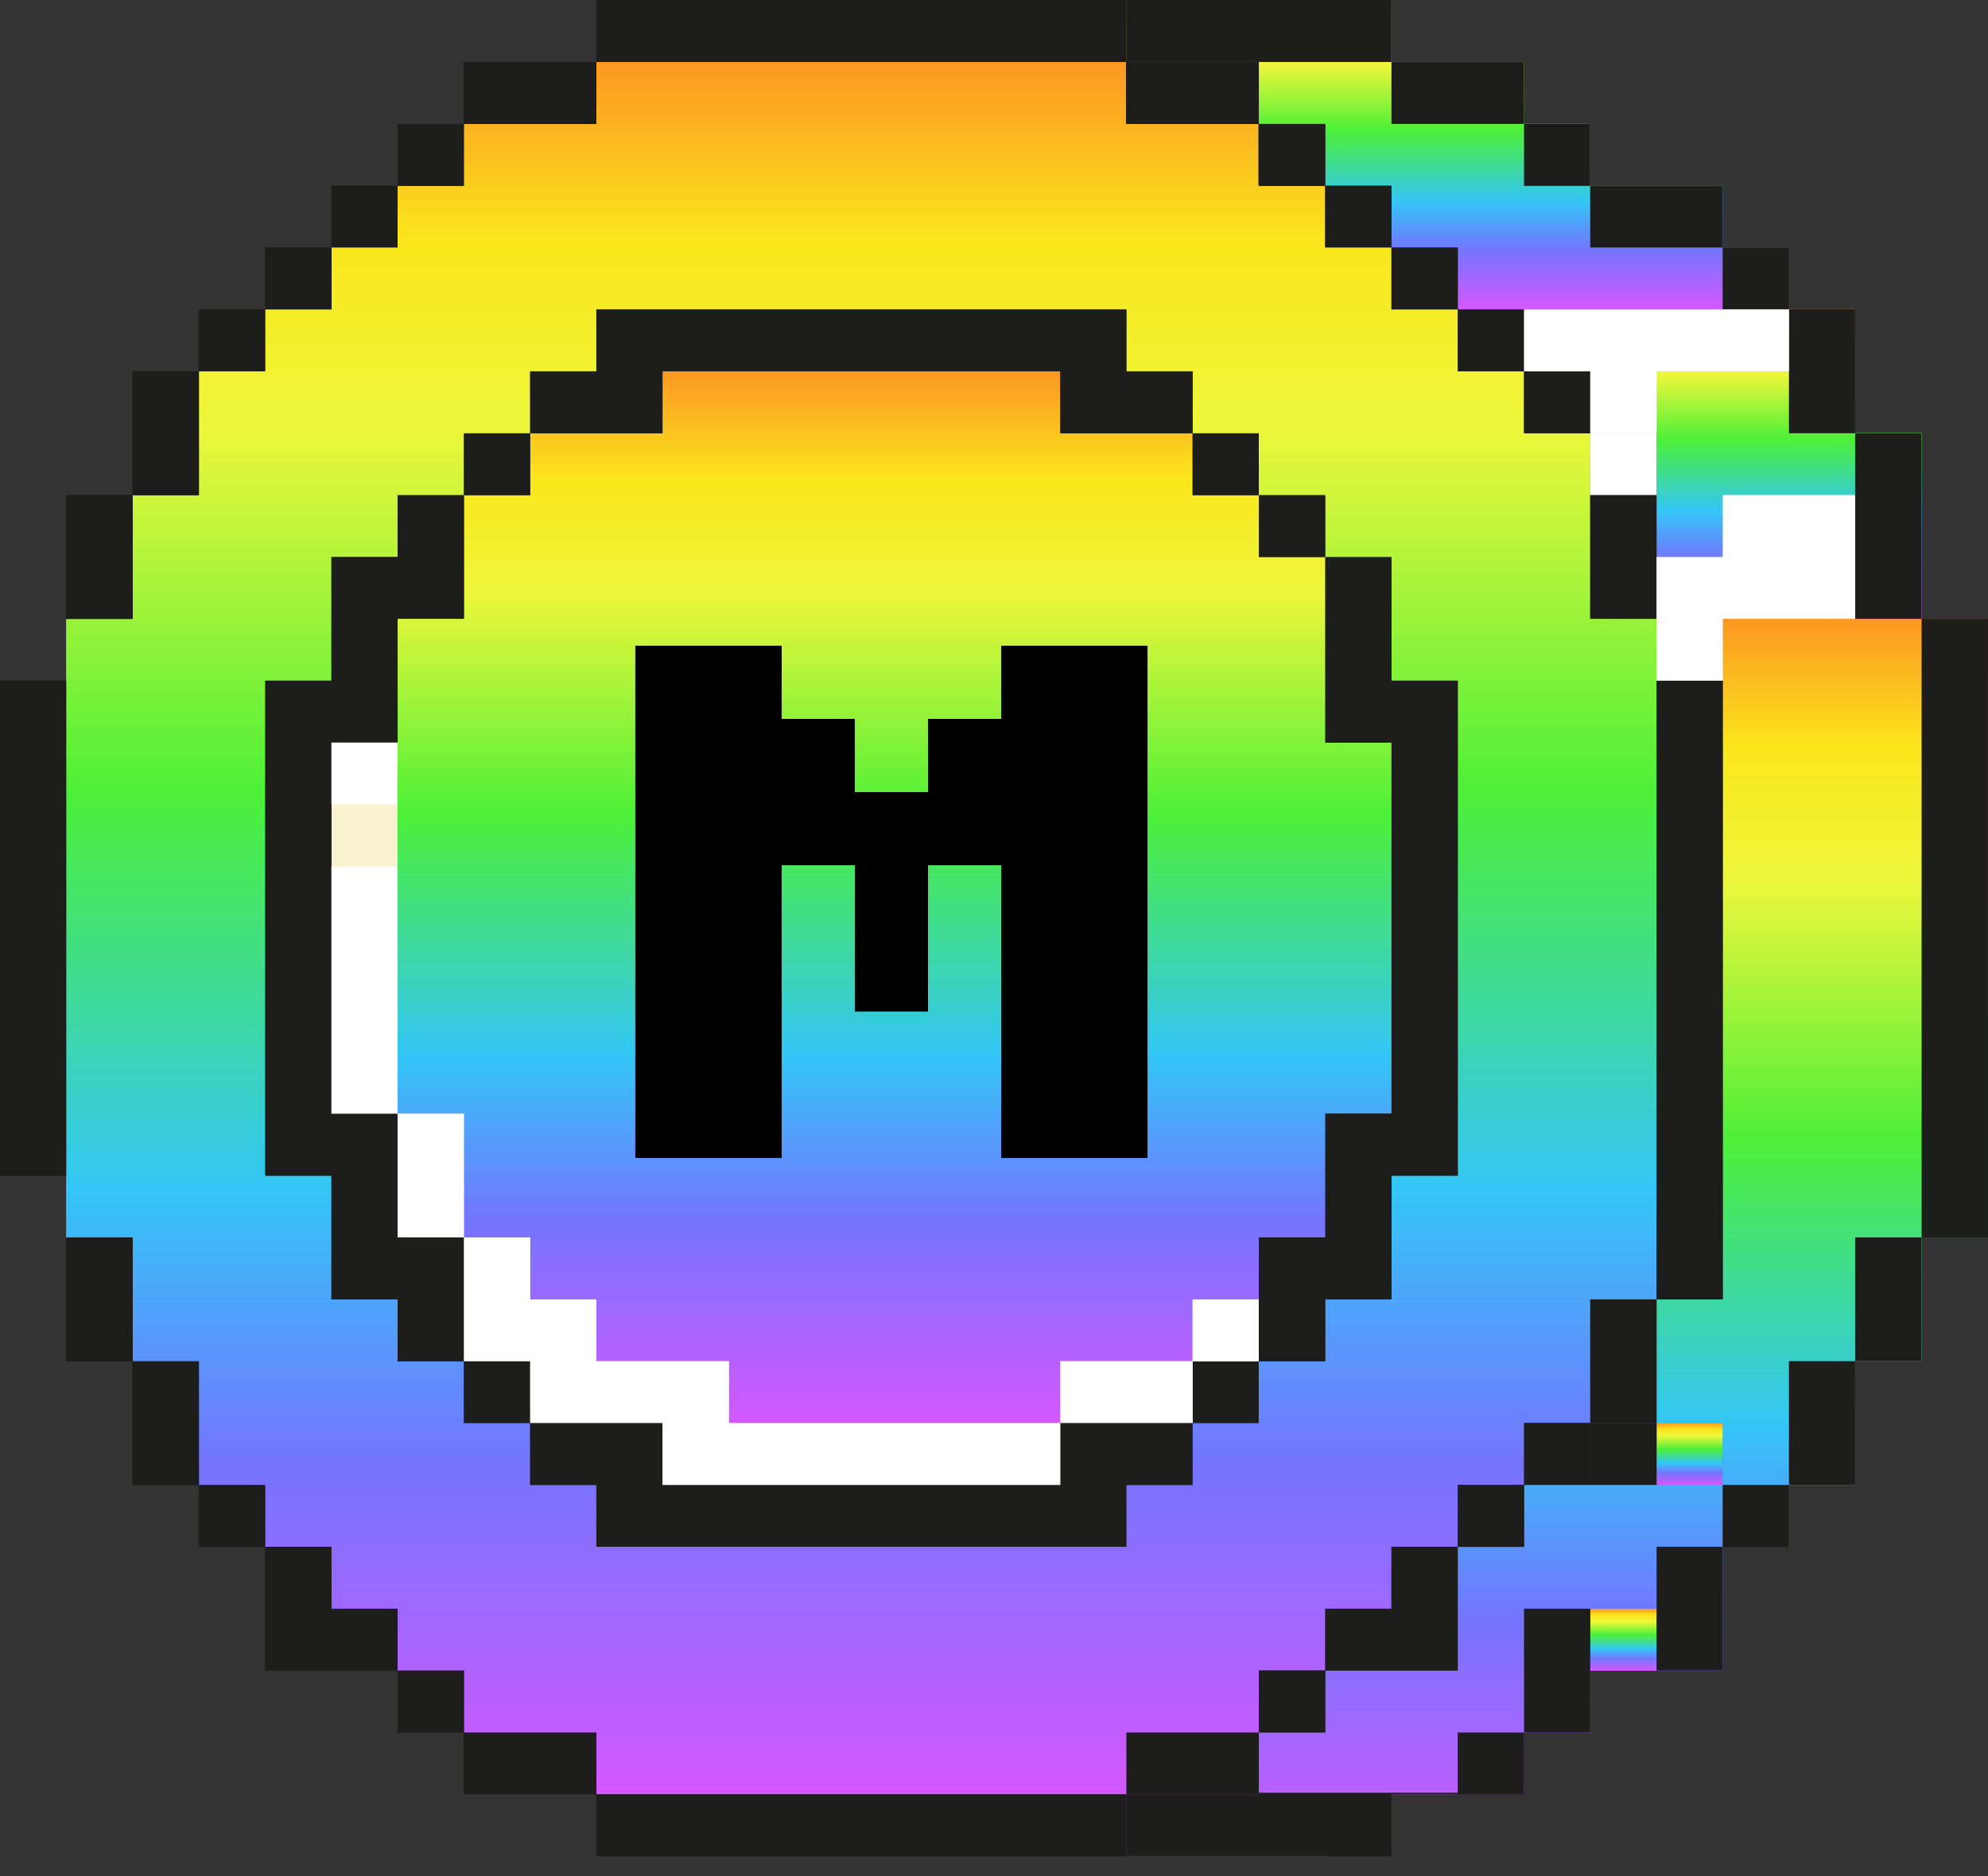 <svg width="71" height="67" viewBox="0 0 71 67" fill="none" xmlns="http://www.w3.org/2000/svg">
<rect x="0" y="0" width="71" height="67" fill="#333333" stroke="none"/>
<path d="M59.164 57.45H56.793V59.663H59.164V57.45Z" fill="url(#paint0_linear_6224_7549)"/>
<path d="M61.528 50.816H59.164V53.03H61.528V50.816Z" fill="url(#paint1_linear_6224_7549)"/>
<path d="M14.2 28.726H11.836V30.939H14.2V28.726Z" fill="#FAF1CE"/>
<path d="M68.627 22.099H66.256H63.892H61.528V24.305V26.518V28.725V30.938V33.145V35.358V37.558V39.771V41.984V44.191V46.404H59.164V48.611V50.817H61.528V53.03H59.164V50.817H56.793V53.03H54.429V55.237H52.065V57.45V59.657H49.694H47.33V61.87H44.959V64.076H42.595H40.23V66.283H42.595H44.959H47.33H49.694V64.076H52.065H54.429V61.87H56.793V59.657V57.45H59.164V59.657H61.528V57.45V55.237H63.892V53.03H66.256V50.817V48.611H68.627V46.404V44.191H70.998V41.984V39.771V37.558V35.358V33.145V30.938V28.725V26.518V24.305V22.099H68.627Z" fill="url(#paint2_linear_6224_7549)"/>
<path d="M44.959 64.023V64.076H40.23V66.283H49.694V64.076H54.429V64.023H44.959Z" fill="#1D1D1B"/>
<path d="M59.164 15.473H56.793V17.686H59.164V15.473Z" fill="white"/>
<path d="M56.79 22.098V15.472H54.425V13.259H52.061V11.046H49.691V8.839H47.326V6.633H44.936V4.426H40.208V2.213H21.294V4.426H16.566V6.633H14.195V8.839H11.831V11.046H9.473V13.259H7.109V17.692H4.738V22.112H2.367V44.204H4.738V48.623H7.109V53.043H9.473V55.25H11.837V57.463H14.201V59.669H16.572V61.883H21.3V64.089H40.234V61.883H44.962V59.656H47.333V57.45H49.697V55.237H52.068V53.03H54.432V50.817H56.796V46.404H59.167V22.105L56.79 22.098ZM11.831 24.305V19.892H14.195V17.692H16.566V15.485H18.93V13.272H21.294V11.059H40.227V13.272H42.591V15.485H44.956V17.692H47.326V19.905H49.691V24.318H52.061V41.99H49.691V46.41H47.326V48.617H44.936V50.823H42.572V53.037H40.208V55.243H21.294V53.037H18.93V50.823H16.566V48.617H14.195V46.41H11.831V41.99H9.473V24.305H11.831Z" fill="url(#paint3_linear_6224_7549)"/>
<path d="M16.57 22.098H14.199V24.305V26.518V28.725V30.938V33.144V35.358V37.557V39.771H16.57V41.984V44.19H18.934V46.404H21.298V48.61H23.663H26.033V50.817H28.404H30.762H33.133H35.497H37.867V48.61H40.232H42.596V46.404H44.96V44.19H47.331V41.984V39.771H49.695V37.557V35.358V33.144V30.938V28.725V26.518H47.331V24.305V22.098V19.892H44.96V17.678H42.596V15.472H40.232H37.867V13.259H35.497H33.133H30.762H28.404H26.033H23.663V15.472H21.298H18.934V17.678H16.57V19.892V22.098Z" fill="url(#paint4_linear_6224_7549)"/>
<path d="M66.257 15.472V13.259V11.046H63.892V13.259H61.528H59.164V15.472V17.679V19.892H61.528V17.679H63.892H66.257V19.892V22.099H68.627V19.892V17.679V15.472H66.257Z" fill="url(#paint5_linear_6224_7549)"/>
<path d="M61.528 8.839V6.633H59.164H56.793V4.426H54.429V2.213H52.065H49.694V0H47.33H44.959H42.595H40.23V2.213H42.595H44.959V4.426H47.33V6.633H49.694V8.839H52.065V11.046H54.429H56.793H59.164H61.528H63.892V8.839H61.528Z" fill="url(#paint6_linear_6224_7549)"/>
<path d="M66.257 15.472V13.259V11.046H63.892V13.259H61.528H59.164V15.472V17.679V19.892H61.528V17.679H63.892H66.257V19.892V22.099H68.627V19.892V17.679V15.472H66.257Z" fill="url(#paint7_linear_6224_7549)"/>
<path d="M66.255 15.472V13.259V11.046H63.891V13.259V15.472H66.255V17.679V19.892V22.099H68.626V19.892V17.679V15.472H66.255Z" fill="#1D1D1B"/>
<path d="M56.794 4.426H54.43V6.639H56.794V4.426Z" fill="#1D1D1B"/>
<path d="M56.793 8.839H59.164H61.528V6.633H59.164H56.793V8.839Z" fill="#1D1D1B"/>
<path d="M52.066 4.426H54.43V2.213H52.066H49.695V4.426H52.066Z" fill="#1D1D1B"/>
<path d="M63.894 8.84H61.523V11.053H63.894V8.84Z" fill="#1D1D1B"/>
<path d="M42.595 2.213H44.959H47.33H49.694V0H47.33H44.959H42.595H40.23V2.213H42.595Z" fill="#1D1D1B"/>
<path d="M59.164 50.816H56.793V53.03H59.164V50.816Z" fill="#1D1D1B"/>
<path d="M68.629 22.099H66.258H68.629V24.305V26.518V28.725V30.938V33.145V35.358V37.558V39.771V41.984V44.191H70.999V41.984V39.771V37.558V35.358V33.145V30.938V28.725V26.518V24.305V22.099H68.629Z" fill="#1D1D1B"/>
<path d="M59.164 55.237V57.45V59.657H61.528V57.45V55.237H59.164Z" fill="#1D1D1B"/>
<path d="M63.894 53.03H61.523V55.243H63.894V53.03Z" fill="#1D1D1B"/>
<path d="M66.255 44.19V46.404V48.61H63.891V50.817V53.03H66.255V50.817V48.61H68.626V46.404V44.19H66.255Z" fill="#1D1D1B"/>
<path d="M49.692 64.076H47.328V66.283H49.692V64.076Z" fill="#1D1D1B"/>
<path d="M56.794 59.657V57.45H54.43V59.657V61.87H56.794V59.657Z" fill="#1D1D1B"/>
<path d="M54.433 61.87H52.062V64.083H54.433V61.87Z" fill="#1D1D1B"/>
<path d="M40.23 61.87V64.077H37.866H35.495H33.131H30.76H28.403H26.032H23.661H21.297V66.283H23.661H26.032H28.403H30.76H33.131H35.495H37.866H40.23V64.077H42.594H44.959V61.87H42.594H40.23Z" fill="#1D1D1B"/>
<path d="M47.332 59.656H44.961V61.869H47.332V59.656Z" fill="#1D1D1B"/>
<path d="M49.692 57.45H47.328V59.657H49.692H52.063V57.45V55.237H49.692V57.45Z" fill="#1D1D1B"/>
<path d="M54.433 53.03H52.062V55.243H54.433V53.03Z" fill="#1D1D1B"/>
<path d="M56.794 50.816H54.43V53.03H56.794V50.816Z" fill="#1D1D1B"/>
<path d="M56.793 48.61V50.816H59.164V48.61V46.403H56.793V48.61Z" fill="#1D1D1B"/>
<path d="M59.164 24.305V26.518V28.724V30.938V33.144V35.357V37.557V39.77V41.984V44.19V46.403H61.528V44.19V41.984V39.77V37.557V35.357V33.144V30.938V28.724V26.518V24.305H59.164Z" fill="#1D1D1B"/>
<path d="M56.793 19.893V22.099H59.164V19.893V17.68H56.793V19.893Z" fill="#1D1D1B"/>
<path d="M56.794 13.259H54.43V15.472H56.794V13.259Z" fill="#1D1D1B"/>
<path d="M44.954 48.61H42.59V50.817H44.954V48.61Z" fill="#1D1D1B"/>
<path d="M47.332 24.305V26.518H49.696V28.724V30.938V33.144V35.357V37.557V39.771H47.332V41.984V44.19H44.961V46.403V48.61H47.332V46.403H49.696V44.19V41.984H52.067V39.771V37.557V35.357V33.144V30.938V28.724V26.518V24.305H49.696V22.098V19.892H47.332V22.098V24.305Z" fill="#1D1D1B"/>
<path d="M47.332 17.68H44.961V19.893H47.332V17.68Z" fill="#1D1D1B"/>
<path d="M44.954 15.473H42.59V17.686H44.954V15.473Z" fill="#1D1D1B"/>
<path d="M54.433 11.046H52.062V13.259H54.433V11.046Z" fill="#1D1D1B"/>
<path d="M52.066 8.84H49.695V11.053H52.066V8.84Z" fill="#1D1D1B"/>
<path d="M49.692 6.633H47.328V8.839H49.692V6.633Z" fill="#1D1D1B"/>
<path d="M47.332 4.426H44.961V6.639H47.332V4.426Z" fill="#1D1D1B"/>
<path d="M40.23 4.426H42.595H44.959V2.213H42.595H40.23V4.426Z" fill="#1D1D1B"/>
<path d="M18.934 61.87H16.57V64.077H18.934H21.299V61.87H18.934Z" fill="#1D1D1B"/>
<path d="M16.57 59.656H14.199V61.869H16.57V59.656Z" fill="#1D1D1B"/>
<path d="M11.837 57.45V55.237H9.473V57.45V59.657H11.837H14.201V57.45H11.837Z" fill="#1D1D1B"/>
<path d="M9.47 53.03H7.105V55.243H9.47V53.03Z" fill="#1D1D1B"/>
<path d="M23.662 55.236H26.033H28.404H30.761H33.132H35.496H37.867H40.231V53.03H42.595V50.816H40.231H37.867V53.03H35.496H33.132H30.761H28.404H26.033H23.662V50.816H21.298H18.934V53.03H21.298V55.236H23.662Z" fill="#1D1D1B"/>
<path d="M18.934 48.61H16.57V50.817H18.934V48.61Z" fill="#1D1D1B"/>
<path d="M7.105 48.61H4.734V50.817V53.03H7.105V50.817V48.61Z" fill="#1D1D1B"/>
<path d="M4.738 44.19H2.367V46.404V48.61H4.738V46.404V44.19Z" fill="#1D1D1B"/>
<path d="M2.364 39.77V37.557V35.357V33.144V30.938V28.724V26.518V24.305H0V26.518V28.724V30.938V33.144V35.357V37.557V39.77V41.984H2.364V39.77Z" fill="#1D1D1B"/>
<path d="M16.572 44.191H14.201V41.985V39.772H11.837V37.559V35.359V33.145V30.939V28.726V26.519H14.201V24.306V22.099H16.572V19.893V17.68H14.201V19.893H11.837V22.099V24.306H9.473V26.519V28.726V30.939V33.145V35.359V37.559V39.772V41.985H11.837V44.191V46.405H14.201V48.611H16.572V46.405V44.191Z" fill="#1D1D1B"/>
<path d="M4.738 19.893V17.68H2.367V19.893V22.099H4.738V19.893Z" fill="#1D1D1B"/>
<path d="M18.934 15.473H16.57V17.686H18.934V15.473Z" fill="#1D1D1B"/>
<path d="M7.105 15.472V13.259H4.734V15.472V17.678H7.105V15.472Z" fill="#1D1D1B"/>
<path d="M23.662 15.472V13.259H26.033H28.404H30.761H33.132H35.496H37.867V15.472H40.231H42.595V13.259H40.231V11.046H37.867H35.496H33.132H30.761H28.404H26.033H23.662H21.298V13.259H18.934V15.472H21.298H23.662Z" fill="#1D1D1B"/>
<path d="M9.47 11.046H7.105V13.259H9.47V11.046Z" fill="#1D1D1B"/>
<path d="M11.843 8.84H9.473V11.053H11.843V8.84Z" fill="#1D1D1B"/>
<path d="M14.2 6.633H11.836V8.839H14.2V6.633Z" fill="#1D1D1B"/>
<path d="M16.57 4.426H14.199V6.639H16.57V4.426Z" fill="#1D1D1B"/>
<path d="M21.299 4.426V2.213H18.934H16.57V4.426H18.934H21.299Z" fill="#1D1D1B"/>
<path d="M26.032 2.213H28.403H30.76H33.131H35.495H37.866H40.23V0H37.866H35.495H33.131H30.76H28.403H26.032H23.661H21.297V2.213H23.661H26.032Z" fill="#1D1D1B"/>
<path d="M63.892 17.68H61.528V19.893H59.164V22.099V24.306H61.528V22.099H63.892H66.257V19.893V17.68H63.892Z" fill="white"/>
<path d="M61.529 11.046H59.165H56.794H54.43V13.259H56.794V15.472H59.165V13.259H61.529H63.893V11.046H61.529Z" fill="white"/>
<path d="M33.133 50.817H30.762H28.404H26.034V48.61H23.663H21.299V46.404H18.934V44.19H16.57V46.404V48.61H18.934V50.817H21.299H23.663V53.03H26.034H28.404H30.762H33.133H35.497H37.868V50.817H35.497H33.133Z" fill="white"/>
<path d="M37.867 48.61V50.817H40.231H42.596V48.61H40.231H37.867Z" fill="white"/>
<path d="M44.954 46.404H42.59V48.617H44.954V46.404Z" fill="white"/>
<path d="M16.57 39.772H14.199V41.985V44.191H16.57V41.985V39.772Z" fill="white"/>
<path d="M14.2 35.357V33.144V30.938H11.836V33.144V35.357V37.557V39.77H14.2V37.557V35.357Z" fill="white"/>
<path d="M14.2 26.519H11.836V28.732H14.2V26.519Z" fill="white"/>
<path d="M59.164 57.45H56.793V59.663H59.164V57.45Z" fill="url(#paint8_linear_6224_7549)"/>
<path d="M61.528 50.816H59.164V53.03H61.528V50.816Z" fill="url(#paint9_linear_6224_7549)"/>
<path d="M14.2 28.726H11.836V30.939H14.2V28.726Z" fill="#FAF1CE"/>
<path d="M68.627 22.099H66.256H63.892H61.528V24.305V26.518V28.725V30.938V33.145V35.358V37.558V39.771V41.984V44.191V46.404H59.164V48.611V50.817H61.528V53.03H59.164V50.817H56.793V53.03H54.429V55.237H52.065V57.45V59.657H49.694H47.33V61.87H44.959V64.076H42.595H40.23V66.283H42.595H44.959H47.33H49.694V64.076H52.065H54.429V61.87H56.793V59.657V57.45H59.164V59.657H61.528V57.45V55.237H63.892V53.03H66.256V50.817V48.611H68.627V46.404V44.191H70.998V41.984V39.771V37.558V35.358V33.145V30.938V28.725V26.518V24.305V22.099H68.627Z" fill="url(#paint10_linear_6224_7549)"/>
<path d="M44.959 64.023V64.076H40.23V66.283H49.694V64.076H54.429V64.023H44.959Z" fill="#1D1D1B"/>
<path d="M59.164 15.473H56.793V17.686H59.164V15.473Z" fill="white"/>
<path d="M56.79 22.098V15.472H54.425V13.259H52.061V11.046H49.691V8.839H47.326V6.633H44.936V4.426H40.208V2.213H21.294V4.426H16.566V6.633H14.195V8.839H11.831V11.046H9.473V13.259H7.109V17.692H4.738V22.112H2.367V44.204H4.738V48.623H7.109V53.043H9.473V55.25H11.837V57.463H14.201V59.669H16.572V61.883H21.3V64.089H40.234V61.883H44.962V59.656H47.333V57.45H49.697V55.237H52.068V53.03H54.432V50.817H56.796V46.404H59.167V22.105L56.79 22.098ZM11.831 24.305V19.892H14.195V17.692H16.566V15.485H18.93V13.272H21.294V11.059H40.227V13.272H42.591V15.485H44.956V17.692H47.326V19.905H49.691V24.318H52.061V41.99H49.691V46.41H47.326V48.617H44.936V50.823H42.572V53.037H40.208V55.243H21.294V53.037H18.93V50.823H16.566V48.617H14.195V46.41H11.831V41.99H9.473V24.305H11.831Z" fill="url(#paint11_linear_6224_7549)"/>
<path d="M16.57 22.098H14.199V24.305V26.518V28.725V30.938V33.144V35.358V37.557V39.771H16.57V41.984V44.19H18.934V46.404H21.298V48.61H23.663H26.033V50.817H28.404H30.762H33.133H35.497H37.867V48.61H40.232H42.596V46.404H44.96V44.19H47.331V41.984V39.771H49.695V37.557V35.358V33.144V30.938V28.725V26.518H47.331V24.305V22.098V19.892H44.96V17.678H42.596V15.472H40.232H37.867V13.259H35.497H33.133H30.762H28.404H26.033H23.663V15.472H21.298H18.934V17.678H16.57V19.892V22.098Z" fill="url(#paint12_linear_6224_7549)"/>
<path d="M66.257 15.472V13.259V11.046H63.892V13.259H61.528H59.164V15.472V17.679V19.892H61.528V17.679H63.892H66.257V19.892V22.099H68.627V19.892V17.679V15.472H66.257Z" fill="url(#paint13_linear_6224_7549)"/>
<path d="M61.528 8.839V6.633H59.164H56.793V4.426H54.429V2.213H52.065H49.694V0H47.33H44.959H42.595H40.23V2.213H42.595H44.959V4.426H47.33V6.633H49.694V8.839H52.065V11.046H54.429H56.793H59.164H61.528H63.892V8.839H61.528Z" fill="url(#paint14_linear_6224_7549)"/>
<path d="M66.257 15.472V13.259V11.046H63.892V13.259H61.528H59.164V15.472V17.679V19.892H61.528V17.679H63.892H66.257V19.892V22.099H68.627V19.892V17.679V15.472H66.257Z" fill="url(#paint15_linear_6224_7549)"/>
<path d="M66.255 15.472V13.259V11.046H63.891V13.259V15.472H66.255V17.679V19.892V22.099H68.626V19.892V17.679V15.472H66.255Z" fill="#1D1D1B"/>
<path d="M56.794 4.426H54.43V6.639H56.794V4.426Z" fill="#1D1D1B"/>
<path d="M56.793 8.839H59.164H61.528V6.633H59.164H56.793V8.839Z" fill="#1D1D1B"/>
<path d="M52.066 4.426H54.43V2.213H52.066H49.695V4.426H52.066Z" fill="#1D1D1B"/>
<path d="M63.894 8.84H61.523V11.053H63.894V8.84Z" fill="#1D1D1B"/>
<path d="M42.595 2.213H44.959H47.33H49.694V0H47.33H44.959H42.595H40.23V2.213H42.595Z" fill="#1D1D1B"/>
<path d="M59.164 50.816H56.793V53.03H59.164V50.816Z" fill="#1D1D1B"/>
<path d="M68.629 22.099H66.258H68.629V24.305V26.518V28.725V30.938V33.145V35.358V37.558V39.771V41.984V44.191H70.999V41.984V39.771V37.558V35.358V33.145V30.938V28.725V26.518V24.305V22.099H68.629Z" fill="#1D1D1B"/>
<path d="M59.164 55.237V57.45V59.657H61.528V57.45V55.237H59.164Z" fill="#1D1D1B"/>
<path d="M63.894 53.03H61.523V55.243H63.894V53.03Z" fill="#1D1D1B"/>
<path d="M66.255 44.19V46.404V48.61H63.891V50.817V53.03H66.255V50.817V48.61H68.626V46.404V44.19H66.255Z" fill="#1D1D1B"/>
<path d="M49.692 64.076H47.328V66.283H49.692V64.076Z" fill="#1D1D1B"/>
<path d="M56.794 59.657V57.45H54.43V59.657V61.87H56.794V59.657Z" fill="#1D1D1B"/>
<path d="M54.433 61.87H52.062V64.083H54.433V61.87Z" fill="#1D1D1B"/>
<path d="M40.23 61.87V64.077H37.866H35.495H33.131H30.76H28.403H26.032H23.661H21.297V66.283H23.661H26.032H28.403H30.76H33.131H35.495H37.866H40.23V64.077H42.594H44.959V61.87H42.594H40.23Z" fill="#1D1D1B"/>
<path d="M47.332 59.656H44.961V61.869H47.332V59.656Z" fill="#1D1D1B"/>
<path d="M49.692 57.45H47.328V59.657H49.692H52.063V57.45V55.237H49.692V57.45Z" fill="#1D1D1B"/>
<path d="M54.433 53.03H52.062V55.243H54.433V53.03Z" fill="#1D1D1B"/>
<path d="M56.794 50.816H54.43V53.03H56.794V50.816Z" fill="#1D1D1B"/>
<path d="M56.793 48.61V50.816H59.164V48.61V46.403H56.793V48.61Z" fill="#1D1D1B"/>
<path d="M59.164 24.305V26.518V28.724V30.938V33.144V35.357V37.557V39.77V41.984V44.19V46.403H61.528V44.19V41.984V39.77V37.557V35.357V33.144V30.938V28.724V26.518V24.305H59.164Z" fill="#1D1D1B"/>
<path d="M56.793 19.893V22.099H59.164V19.893V17.68H56.793V19.893Z" fill="#1D1D1B"/>
<path d="M56.794 13.259H54.43V15.472H56.794V13.259Z" fill="#1D1D1B"/>
<path d="M44.954 48.61H42.59V50.817H44.954V48.61Z" fill="#1D1D1B"/>
<path d="M47.332 24.305V26.518H49.696V28.724V30.938V33.144V35.357V37.557V39.771H47.332V41.984V44.19H44.961V46.403V48.61H47.332V46.403H49.696V44.19V41.984H52.067V39.771V37.557V35.357V33.144V30.938V28.724V26.518V24.305H49.696V22.098V19.892H47.332V22.098V24.305Z" fill="#1D1D1B"/>
<path d="M47.332 17.68H44.961V19.893H47.332V17.68Z" fill="#1D1D1B"/>
<path d="M44.954 15.473H42.59V17.686H44.954V15.473Z" fill="#1D1D1B"/>
<path d="M54.433 11.046H52.062V13.259H54.433V11.046Z" fill="#1D1D1B"/>
<path d="M52.066 8.84H49.695V11.053H52.066V8.84Z" fill="#1D1D1B"/>
<path d="M49.692 6.633H47.328V8.839H49.692V6.633Z" fill="#1D1D1B"/>
<path d="M47.332 4.426H44.961V6.639H47.332V4.426Z" fill="#1D1D1B"/>
<path d="M40.23 4.426H42.595H44.959V2.213H42.595H40.23V4.426Z" fill="#1D1D1B"/>
<path d="M18.934 61.87H16.57V64.077H18.934H21.299V61.87H18.934Z" fill="#1D1D1B"/>
<path d="M16.57 59.656H14.199V61.869H16.57V59.656Z" fill="#1D1D1B"/>
<path d="M11.837 57.45V55.237H9.473V57.45V59.657H11.837H14.201V57.45H11.837Z" fill="#1D1D1B"/>
<path d="M9.47 53.03H7.105V55.243H9.47V53.03Z" fill="#1D1D1B"/>
<path d="M23.662 55.236H26.033H28.404H30.761H33.132H35.496H37.867H40.231V53.03H42.595V50.816H40.231H37.867V53.03H35.496H33.132H30.761H28.404H26.033H23.662V50.816H21.298H18.934V53.03H21.298V55.236H23.662Z" fill="#1D1D1B"/>
<path d="M18.934 48.61H16.57V50.817H18.934V48.61Z" fill="#1D1D1B"/>
<path d="M7.105 48.61H4.734V50.817V53.03H7.105V50.817V48.61Z" fill="#1D1D1B"/>
<path d="M4.738 44.19H2.367V46.404V48.61H4.738V46.404V44.19Z" fill="#1D1D1B"/>
<path d="M2.364 39.77V37.557V35.357V33.144V30.938V28.724V26.518V24.305H0V26.518V28.724V30.938V33.144V35.357V37.557V39.77V41.984H2.364V39.77Z" fill="#1D1D1B"/>
<path d="M16.572 44.191H14.201V41.985V39.772H11.837V37.559V35.359V33.145V30.939V28.726V26.519H14.201V24.306V22.099H16.572V19.893V17.68H14.201V19.893H11.837V22.099V24.306H9.473V26.519V28.726V30.939V33.145V35.359V37.559V39.772V41.985H11.837V44.191V46.405H14.201V48.611H16.572V46.405V44.191Z" fill="#1D1D1B"/>
<path d="M4.738 19.893V17.68H2.367V19.893V22.099H4.738V19.893Z" fill="#1D1D1B"/>
<path d="M18.934 15.473H16.57V17.686H18.934V15.473Z" fill="#1D1D1B"/>
<path d="M7.105 15.472V13.259H4.734V15.472V17.678H7.105V15.472Z" fill="#1D1D1B"/>
<path d="M23.662 15.472V13.259H26.033H28.404H30.761H33.132H35.496H37.867V15.472H40.231H42.595V13.259H40.231V11.046H37.867H35.496H33.132H30.761H28.404H26.033H23.662H21.298V13.259H18.934V15.472H21.298H23.662Z" fill="#1D1D1B"/>
<path d="M9.47 11.046H7.105V13.259H9.47V11.046Z" fill="#1D1D1B"/>
<path d="M11.843 8.84H9.473V11.053H11.843V8.84Z" fill="#1D1D1B"/>
<path d="M14.2 6.633H11.836V8.839H14.2V6.633Z" fill="#1D1D1B"/>
<path d="M16.57 4.426H14.199V6.639H16.57V4.426Z" fill="#1D1D1B"/>
<path d="M21.299 4.426V2.213H18.934H16.57V4.426H18.934H21.299Z" fill="#1D1D1B"/>
<path d="M26.032 2.213H28.403H30.76H33.131H35.495H37.866H40.23V0H37.866H35.495H33.131H30.76H28.403H26.032H23.661H21.297V2.213H23.661H26.032Z" fill="#1D1D1B"/>
<path d="M63.892 17.68H61.528V19.893H59.164V22.099V24.306H61.528V22.099H63.892H66.257V19.893V17.68H63.892Z" fill="white"/>
<path d="M61.529 11.046H59.165H56.794H54.43V13.259H56.794V15.472H59.165V13.259H61.529H63.893V11.046H61.529Z" fill="white"/>
<path d="M33.133 50.817H30.762H28.404H26.034V48.61H23.663H21.299V46.404H18.934V44.19H16.57V46.404V48.61H18.934V50.817H21.299H23.663V53.03H26.034H28.404H30.762H33.133H35.497H37.868V50.817H35.497H33.133Z" fill="white"/>
<path d="M37.867 48.61V50.817H40.231H42.596V48.61H40.231H37.867Z" fill="white"/>
<path d="M44.954 46.404H42.59V48.617H44.954V46.404Z" fill="white"/>
<path d="M16.57 39.772H14.199V41.985V44.191H16.57V41.985V39.772Z" fill="white"/>
<path d="M14.2 35.357V33.144V30.938H11.836V33.144V35.357V37.557V39.77H14.2V37.557V35.357Z" fill="white"/>
<path d="M14.2 26.519H11.836V28.732H14.2V26.519Z" fill="white"/>
<path d="M22.689 41.353V23.06H27.916V25.674H30.529V28.287H33.143V25.674H35.756V23.06H40.983V41.353H35.756V30.9H33.143V36.127H30.529V30.9H27.916V41.353H22.689Z" fill="black"/>
<defs>
<linearGradient id="paint0_linear_6224_7549" x1="57.978" y1="57.42" x2="57.978" y2="59.663" gradientUnits="userSpaceOnUse">
<stop stop-color="#FD8D23"/>
<stop offset="0.115" stop-color="#FAE61C"/>
<stop offset="0.22" stop-color="#EEF73B"/>
<stop offset="0.43" stop-color="#4CF038"/>
<stop offset="0.655" stop-color="#33C6F6"/>
<stop offset="0.81" stop-color="#7475FF"/>
<stop offset="1" stop-color="#D457FF"/>
</linearGradient>
<linearGradient id="paint1_linear_6224_7549" x1="60.346" y1="50.787" x2="60.346" y2="53.03" gradientUnits="userSpaceOnUse">
<stop stop-color="#FD8D23"/>
<stop offset="0.115" stop-color="#FAE61C"/>
<stop offset="0.22" stop-color="#EEF73B"/>
<stop offset="0.43" stop-color="#4CF038"/>
<stop offset="0.655" stop-color="#33C6F6"/>
<stop offset="0.81" stop-color="#7475FF"/>
<stop offset="1" stop-color="#D457FF"/>
</linearGradient>
<linearGradient id="paint2_linear_6224_7549" x1="55.614" y1="21.505" x2="55.614" y2="66.283" gradientUnits="userSpaceOnUse">
<stop stop-color="#FD8D23"/>
<stop offset="0.115" stop-color="#FAE61C"/>
<stop offset="0.22" stop-color="#EEF73B"/>
<stop offset="0.43" stop-color="#4CF038"/>
<stop offset="0.655" stop-color="#33C6F6"/>
<stop offset="0.81" stop-color="#7475FF"/>
<stop offset="1" stop-color="#D457FF"/>
</linearGradient>
<linearGradient id="paint3_linear_6224_7549" x1="30.767" y1="1.381" x2="30.767" y2="64.089" gradientUnits="userSpaceOnUse">
<stop stop-color="#FD8D23"/>
<stop offset="0.115" stop-color="#FAE61C"/>
<stop offset="0.22" stop-color="#EEF73B"/>
<stop offset="0.43" stop-color="#4CF038"/>
<stop offset="0.655" stop-color="#33C6F6"/>
<stop offset="0.81" stop-color="#7475FF"/>
<stop offset="1" stop-color="#D457FF"/>
</linearGradient>
<linearGradient id="paint4_linear_6224_7549" x1="31.947" y1="12.754" x2="31.947" y2="50.817" gradientUnits="userSpaceOnUse">
<stop stop-color="#FD8D23"/>
<stop offset="0.115" stop-color="#FAE61C"/>
<stop offset="0.22" stop-color="#EEF73B"/>
<stop offset="0.43" stop-color="#4CF038"/>
<stop offset="0.655" stop-color="#33C6F6"/>
<stop offset="0.81" stop-color="#7475FF"/>
<stop offset="1" stop-color="#D457FF"/>
</linearGradient>
<linearGradient id="paint5_linear_6224_7549" x1="63.896" y1="10.897" x2="63.896" y2="22.099" gradientUnits="userSpaceOnUse">
<stop stop-color="#FD8D23"/>
<stop offset="0.115" stop-color="#FAE61C"/>
<stop offset="0.22" stop-color="#EEF73B"/>
<stop offset="0.43" stop-color="#4CF038"/>
<stop offset="0.655" stop-color="#33C6F6"/>
<stop offset="0.81" stop-color="#7475FF"/>
<stop offset="1" stop-color="#D457FF"/>
</linearGradient>
<linearGradient id="paint6_linear_6224_7549" x1="52.061" y1="-0.148" x2="52.061" y2="11.046" gradientUnits="userSpaceOnUse">
<stop stop-color="#FD8D23"/>
<stop offset="0.115" stop-color="#FAE61C"/>
<stop offset="0.22" stop-color="#EEF73B"/>
<stop offset="0.43" stop-color="#4CF038"/>
<stop offset="0.655" stop-color="#33C6F6"/>
<stop offset="0.81" stop-color="#7475FF"/>
<stop offset="1" stop-color="#D457FF"/>
</linearGradient>
<linearGradient id="paint7_linear_6224_7549" x1="63.896" y1="10.897" x2="63.896" y2="22.099" gradientUnits="userSpaceOnUse">
<stop stop-color="#FD8D23"/>
<stop offset="0.115" stop-color="#FAE61C"/>
<stop offset="0.22" stop-color="#EEF73B"/>
<stop offset="0.43" stop-color="#4CF038"/>
<stop offset="0.655" stop-color="#33C6F6"/>
<stop offset="0.81" stop-color="#7475FF"/>
<stop offset="1" stop-color="#D457FF"/>
</linearGradient>
<linearGradient id="paint8_linear_6224_7549" x1="57.978" y1="57.42" x2="57.978" y2="59.663" gradientUnits="userSpaceOnUse">
<stop stop-color="#FD8D23"/>
<stop offset="0.115" stop-color="#FAE61C"/>
<stop offset="0.22" stop-color="#EEF73B"/>
<stop offset="0.43" stop-color="#4CF038"/>
<stop offset="0.655" stop-color="#33C6F6"/>
<stop offset="0.81" stop-color="#7475FF"/>
<stop offset="1" stop-color="#D457FF"/>
</linearGradient>
<linearGradient id="paint9_linear_6224_7549" x1="60.346" y1="50.787" x2="60.346" y2="53.03" gradientUnits="userSpaceOnUse">
<stop stop-color="#FD8D23"/>
<stop offset="0.115" stop-color="#FAE61C"/>
<stop offset="0.22" stop-color="#EEF73B"/>
<stop offset="0.43" stop-color="#4CF038"/>
<stop offset="0.655" stop-color="#33C6F6"/>
<stop offset="0.81" stop-color="#7475FF"/>
<stop offset="1" stop-color="#D457FF"/>
</linearGradient>
<linearGradient id="paint10_linear_6224_7549" x1="55.614" y1="21.505" x2="55.614" y2="66.283" gradientUnits="userSpaceOnUse">
<stop stop-color="#FD8D23"/>
<stop offset="0.115" stop-color="#FAE61C"/>
<stop offset="0.22" stop-color="#EEF73B"/>
<stop offset="0.43" stop-color="#4CF038"/>
<stop offset="0.655" stop-color="#33C6F6"/>
<stop offset="0.81" stop-color="#7475FF"/>
<stop offset="1" stop-color="#D457FF"/>
</linearGradient>
<linearGradient id="paint11_linear_6224_7549" x1="30.767" y1="1.381" x2="30.767" y2="64.089" gradientUnits="userSpaceOnUse">
<stop stop-color="#FD8D23"/>
<stop offset="0.115" stop-color="#FAE61C"/>
<stop offset="0.22" stop-color="#EEF73B"/>
<stop offset="0.43" stop-color="#4CF038"/>
<stop offset="0.655" stop-color="#33C6F6"/>
<stop offset="0.81" stop-color="#7475FF"/>
<stop offset="1" stop-color="#D457FF"/>
</linearGradient>
<linearGradient id="paint12_linear_6224_7549" x1="31.947" y1="12.754" x2="31.947" y2="50.817" gradientUnits="userSpaceOnUse">
<stop stop-color="#FD8D23"/>
<stop offset="0.115" stop-color="#FAE61C"/>
<stop offset="0.22" stop-color="#EEF73B"/>
<stop offset="0.43" stop-color="#4CF038"/>
<stop offset="0.655" stop-color="#33C6F6"/>
<stop offset="0.81" stop-color="#7475FF"/>
<stop offset="1" stop-color="#D457FF"/>
</linearGradient>
<linearGradient id="paint13_linear_6224_7549" x1="63.896" y1="10.897" x2="63.896" y2="22.099" gradientUnits="userSpaceOnUse">
<stop stop-color="#FD8D23"/>
<stop offset="0.115" stop-color="#FAE61C"/>
<stop offset="0.22" stop-color="#EEF73B"/>
<stop offset="0.43" stop-color="#4CF038"/>
<stop offset="0.655" stop-color="#33C6F6"/>
<stop offset="0.81" stop-color="#7475FF"/>
<stop offset="1" stop-color="#D457FF"/>
</linearGradient>
<linearGradient id="paint14_linear_6224_7549" x1="52.061" y1="-0.148" x2="52.061" y2="11.046" gradientUnits="userSpaceOnUse">
<stop stop-color="#FD8D23"/>
<stop offset="0.115" stop-color="#FAE61C"/>
<stop offset="0.22" stop-color="#EEF73B"/>
<stop offset="0.43" stop-color="#4CF038"/>
<stop offset="0.655" stop-color="#33C6F6"/>
<stop offset="0.81" stop-color="#7475FF"/>
<stop offset="1" stop-color="#D457FF"/>
</linearGradient>
<linearGradient id="paint15_linear_6224_7549" x1="63.896" y1="10.897" x2="63.896" y2="22.099" gradientUnits="userSpaceOnUse">
<stop stop-color="#FD8D23"/>
<stop offset="0.115" stop-color="#FAE61C"/>
<stop offset="0.22" stop-color="#EEF73B"/>
<stop offset="0.43" stop-color="#4CF038"/>
<stop offset="0.655" stop-color="#33C6F6"/>
<stop offset="0.81" stop-color="#7475FF"/>
<stop offset="1" stop-color="#D457FF"/>
</linearGradient>
</defs>
</svg>
